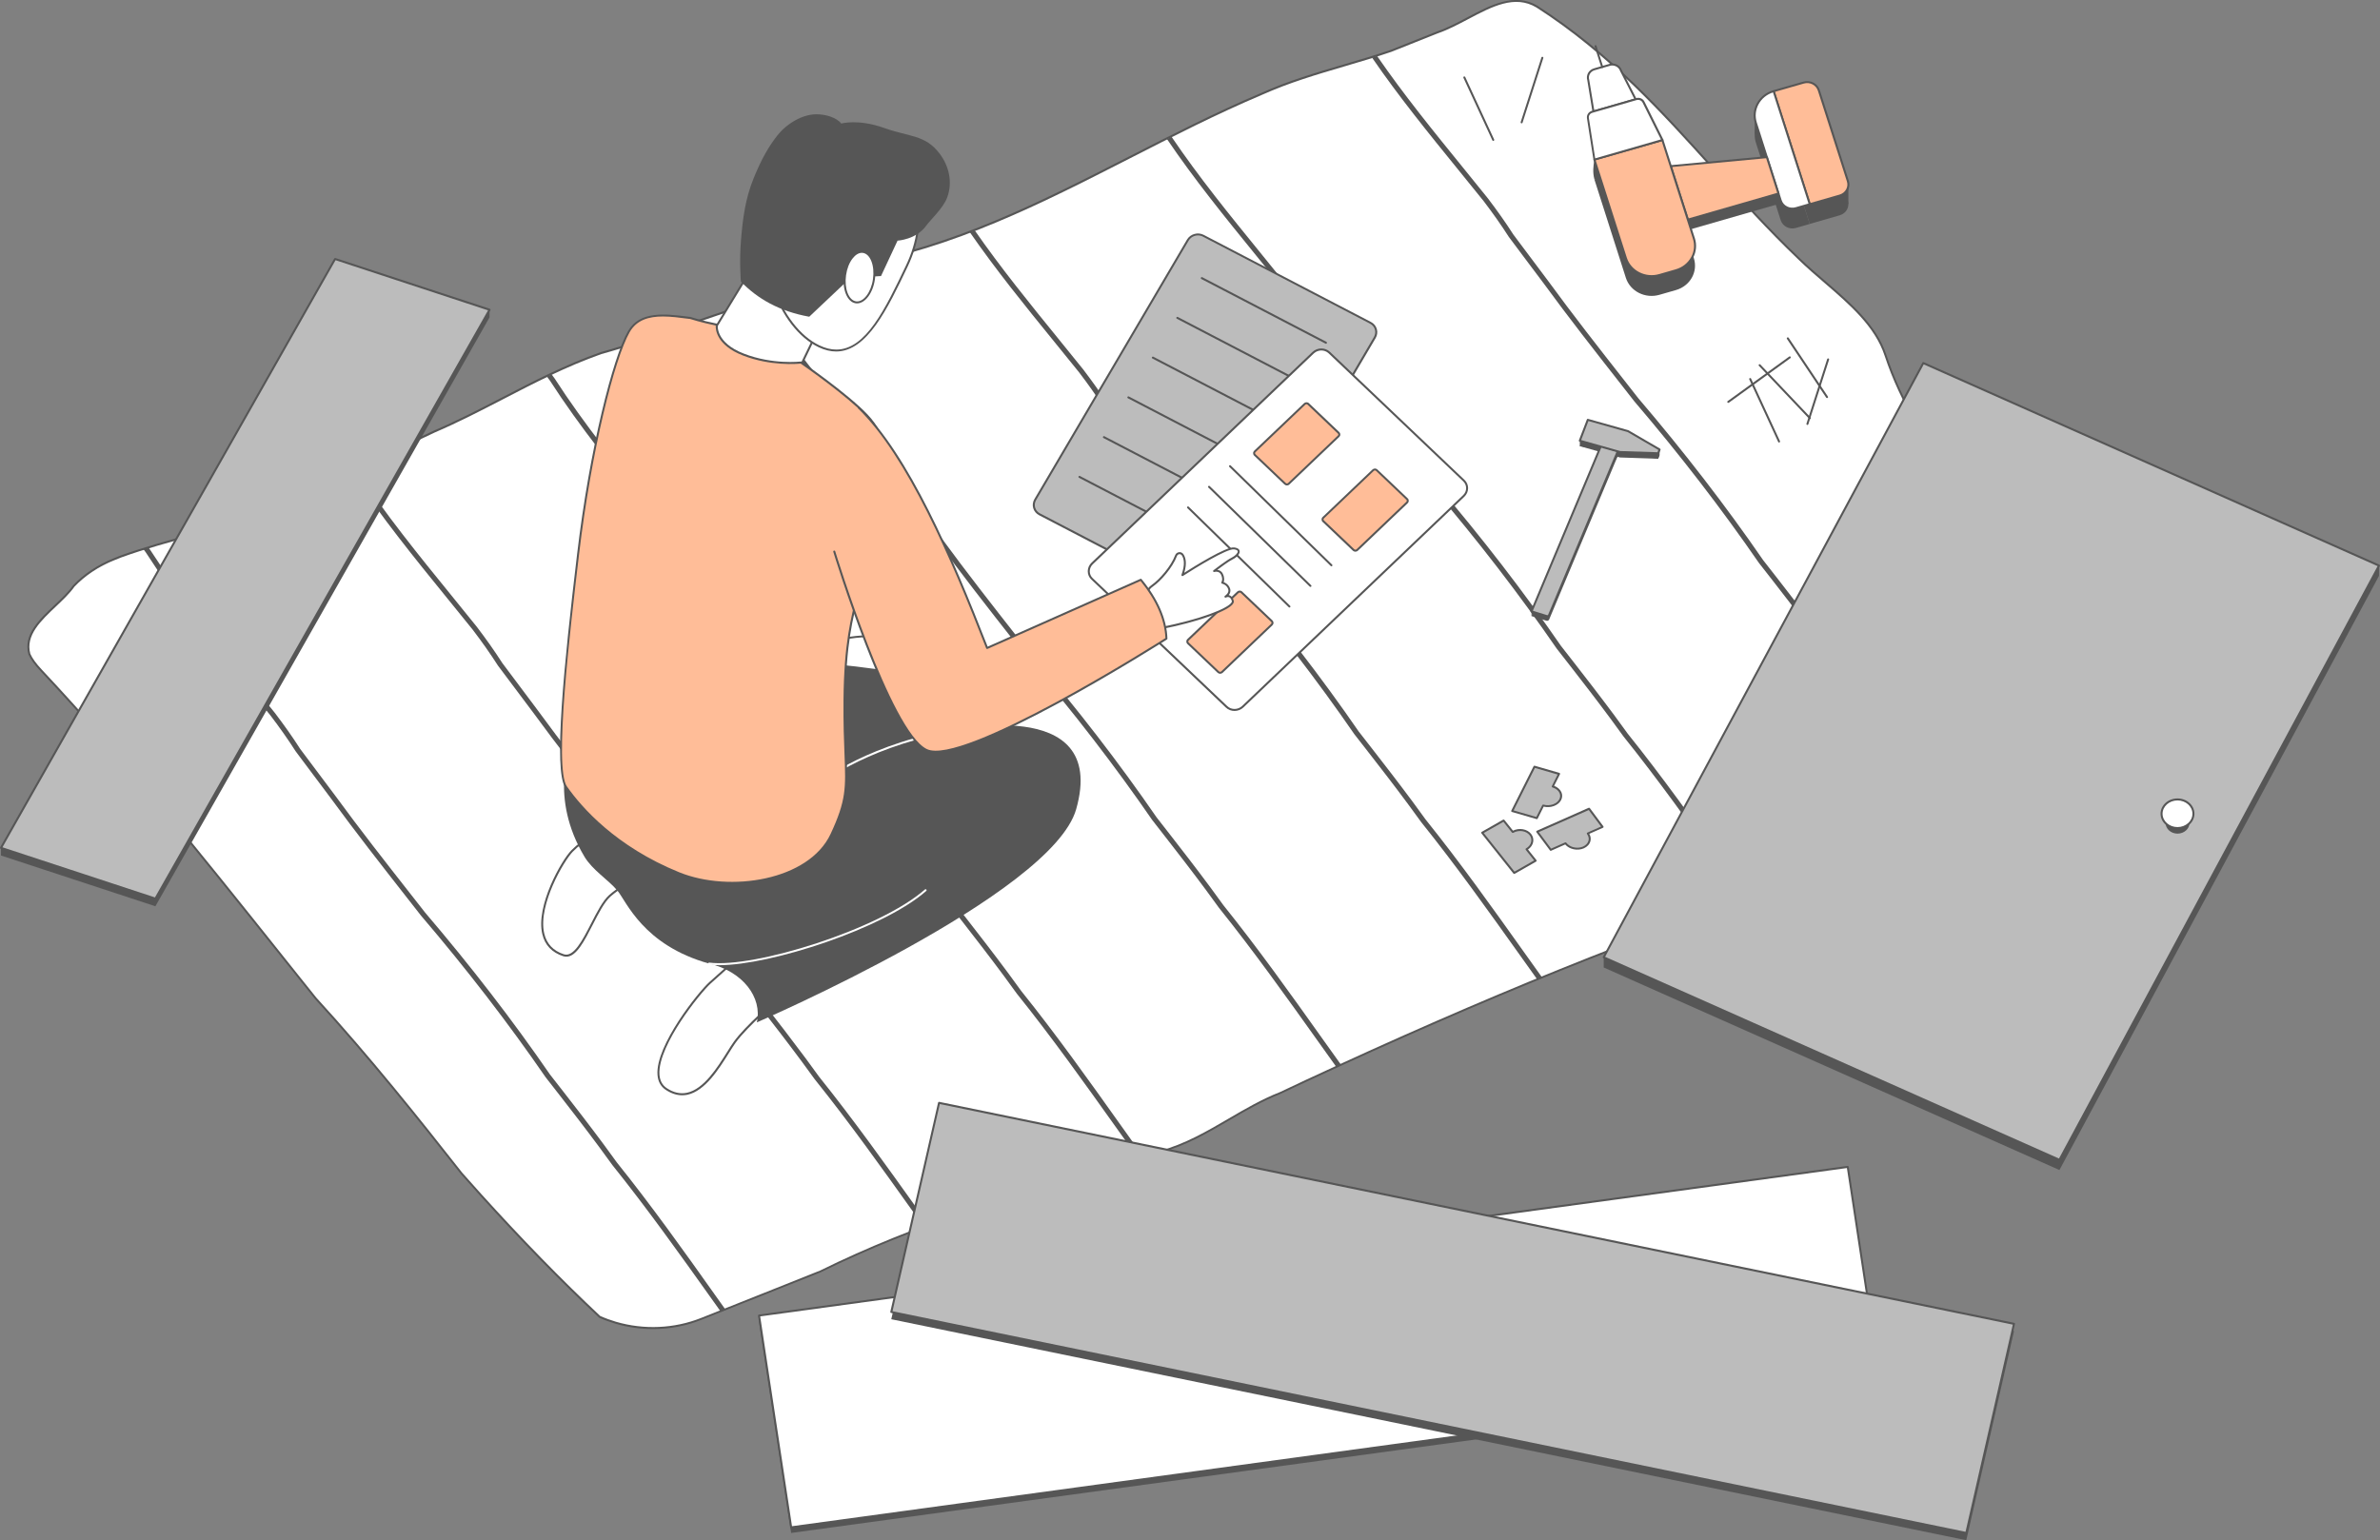 <svg width="258" height="167" viewBox="0 0 258 167" fill="none" xmlns="http://www.w3.org/2000/svg">
<rect x="0" y="0" width="258" height="167" fill="#808080" stroke="none"/>
<g clip-path="url(#clip0_150_713)">
<path d="M4.462 72.678C14.364 83.216 23.295 94.573 32.296 105.838C32.937 106.643 33.583 107.448 34.228 108.249C39.885 114.425 45 120.813 50.029 127.218C50.709 127.988 51.394 128.754 52.082 129.52C56.214 134.099 60.494 138.544 65.007 142.785C65.566 143.036 66.142 143.248 66.736 143.422C69.703 144.292 73.034 144.201 76.048 143.002C76.048 143.002 79.643 141.569 85.712 139.154C86.721 138.752 87.804 138.323 88.939 137.865C100.69 132.061 112.909 128.737 125.696 124.907C130.525 123.63 134.22 120.306 138.785 118.519C139.695 118.086 140.613 117.653 141.536 117.225C159.057 109.071 176.396 101.844 194.904 95.672C195.528 95.425 196.143 95.183 196.749 94.941C212.498 88.67 223.301 84.368 223.301 84.368C227.728 82.606 230.296 78.966 230.487 75.162C230.526 74.4 230.47 73.635 230.314 72.873C229.976 71.76 229.976 70.739 229.123 69.718C228.469 68.926 227.814 68.138 227.156 67.359C218.324 58.734 208.379 50.554 204.399 38.544C202.978 34.199 198.43 31.39 195.021 28.066C185.362 18.869 178.54 8.392 166.606 0.727C163.198 -1.316 159.503 2.259 155.834 3.51C155.02 3.834 154.08 4.207 153.032 4.626C152.33 4.903 151.581 5.202 150.788 5.522C146.149 7.115 141.319 8.136 136.776 10.183C121.715 16.571 108.928 25.768 92.43 28.75C91.529 29.092 90.624 29.434 89.718 29.776C85.192 31.481 80.635 33.164 75.966 34.714C72.271 35.991 68.862 37.267 65.168 38.293C58.631 40.591 53.234 44.17 47.049 46.819C46.113 47.26 45.156 47.711 44.203 48.165C40.392 49.987 36.584 51.887 32.773 53.878C26.804 56.942 19.7 57.968 13.129 60.339C12.64 60.534 12.384 60.638 12.384 60.638C11.501 60.988 10.686 61.417 9.954 61.906C9.222 62.395 8.568 62.945 7.996 63.542C6.346 65.888 2.37 67.93 3.18 70.917C3.409 71.423 3.834 72.011 4.462 72.678Z" fill="white"/>
<path d="M70.794 144.105C69.421 144.105 68.044 143.911 66.71 143.521C66.112 143.344 65.523 143.132 64.964 142.881C64.951 142.876 64.942 142.868 64.934 142.859C60.697 138.882 56.47 134.541 52 129.59C51.311 128.828 50.627 128.058 49.947 127.287C45.36 121.453 39.984 114.697 34.145 108.323C33.496 107.513 32.855 106.708 32.209 105.903L30.031 103.177C21.892 92.98 13.476 82.438 4.375 72.752C3.743 72.081 3.31 71.475 3.08 70.951C2.504 68.826 4.228 67.195 5.9 65.615C6.671 64.888 7.399 64.2 7.91 63.473C8.503 62.849 9.17 62.291 9.898 61.806C10.647 61.304 11.475 60.876 12.345 60.525L13.09 60.227C15.65 59.305 18.318 58.578 20.9 57.872C24.924 56.777 29.082 55.644 32.725 53.77C36.45 51.818 40.296 49.896 44.156 48.052C45.108 47.598 46.061 47.148 47.001 46.706C49.583 45.603 52.065 44.313 54.469 43.067C57.834 41.323 61.317 39.518 65.133 38.176C68.018 37.376 70.699 36.436 73.532 35.437C74.32 35.16 75.117 34.878 75.931 34.597C80.765 32.991 85.395 31.273 89.679 29.659C90.585 29.317 91.486 28.975 92.391 28.633C103.471 26.629 112.666 21.934 122.404 16.961C127.012 14.607 131.781 12.17 136.732 10.071C139.634 8.764 142.701 7.864 145.664 6.989C147.34 6.496 149.077 5.985 150.753 5.41L155.795 3.402C156.882 3.029 157.987 2.45 159.052 1.883C161.59 0.541 164.215 -0.844 166.663 0.623C174.52 5.669 180.276 12.057 185.842 18.233C188.766 21.475 191.785 24.825 195.094 27.98C195.982 28.845 196.966 29.689 197.914 30.507C200.63 32.844 203.441 35.264 204.498 38.501C207.924 48.84 215.868 56.414 223.552 63.737C224.765 64.892 226.017 66.087 227.23 67.268C227.892 68.056 228.546 68.844 229.2 69.636C229.837 70.402 230.01 71.155 230.188 71.951C230.253 72.237 230.318 72.531 230.409 72.83C230.569 73.6 230.626 74.379 230.591 75.154C230.387 79.192 227.606 82.753 223.336 84.454L196.784 95.027C196.177 95.27 195.562 95.512 194.939 95.759C177.955 101.42 161.001 108.266 141.575 117.307C140.652 117.736 139.734 118.168 138.824 118.601C136.862 119.372 135.039 120.436 133.271 121.466C130.919 122.843 128.485 124.262 125.717 124.994C124.245 125.435 122.772 125.872 121.312 126.305C110.029 129.655 99.369 132.814 88.982 137.943C87.838 138.401 86.756 138.834 85.746 139.237L76.083 143.084C74.411 143.768 72.605 144.105 70.794 144.105ZM65.072 142.69C65.618 142.933 66.19 143.14 66.77 143.313C69.815 144.205 73.094 144.058 76.009 142.898L85.673 139.05C86.682 138.648 87.765 138.22 88.9 137.761C99.295 132.628 109.959 129.46 121.256 126.11C122.72 125.677 124.188 125.24 125.665 124.799C128.407 124.072 130.828 122.661 133.167 121.293C134.939 120.259 136.775 119.186 138.742 118.415C139.643 117.982 140.566 117.554 141.488 117.121C160.919 108.076 177.881 101.225 194.869 95.564C195.489 95.322 196.104 95.079 196.706 94.837L223.258 84.264C227.451 82.593 230.179 79.101 230.379 75.149C230.418 74.392 230.357 73.63 230.205 72.886C230.114 72.591 230.049 72.293 229.984 72.003C229.811 71.233 229.647 70.501 229.04 69.778C228.386 68.986 227.732 68.199 227.074 67.42C225.87 66.247 224.618 65.052 223.409 63.897C215.708 56.552 207.742 48.961 204.299 38.57C203.259 35.389 200.47 32.991 197.776 30.672C196.823 29.854 195.839 29.005 194.947 28.136C191.629 24.976 188.606 21.622 185.682 18.381C180.125 12.213 174.377 5.838 166.55 0.809C164.207 -0.593 161.755 0.701 159.156 2.077C158.082 2.644 156.969 3.233 155.873 3.609L150.831 5.618C149.142 6.197 147.405 6.708 145.729 7.202C142.77 8.071 139.717 8.972 136.823 10.274C131.877 12.373 127.112 14.806 122.508 17.16C112.757 22.141 103.549 26.846 92.456 28.85C91.572 29.187 90.667 29.529 89.762 29.871C85.478 31.485 80.843 33.203 76.005 34.809C75.195 35.09 74.398 35.367 73.61 35.649C70.772 36.648 68.087 37.592 65.202 38.388C61.408 39.726 57.934 41.526 54.573 43.266C52.169 44.512 49.678 45.802 47.092 46.91C46.161 47.351 45.204 47.797 44.251 48.256C40.392 50.099 36.55 52.021 32.824 53.969C29.164 55.851 24.993 56.985 20.956 58.084C18.379 58.786 15.715 59.513 13.164 60.434L12.423 60.729C11.561 61.071 10.751 61.495 10.015 61.988C9.3 62.464 8.646 63.01 8.074 63.611C7.559 64.343 6.792 65.07 6.047 65.775C4.423 67.311 2.747 68.9 3.284 70.882C3.496 71.371 3.92 71.955 4.531 72.605C13.636 82.299 22.056 92.846 30.195 103.043L32.37 105.769C33.011 106.574 33.656 107.379 34.301 108.18C40.14 114.555 45.52 121.315 50.103 127.149C50.778 127.915 51.463 128.681 52.151 129.443C56.626 134.389 60.845 138.722 65.072 142.69Z" fill="#565656"/>
<path d="M198.373 70.259C197.905 69.614 197.437 68.969 196.965 68.329C195.454 66.294 193.916 64.299 192.604 62.62C192.131 62.014 191.655 61.404 191.178 60.794L191.131 60.733C187.12 54.904 182.568 49 177.608 43.192L176.153 41.336C173.259 37.648 170.53 34.169 167.845 30.49L165.766 27.716C165.19 26.95 164.614 26.179 164.05 25.426C163.635 24.777 163.197 24.128 162.712 23.44C162.275 22.825 161.815 22.193 161.291 21.505C160.373 20.363 159.45 19.224 158.528 18.09C155.392 14.23 152.165 10.261 149.284 6.076C149.103 6.133 148.916 6.193 148.734 6.249C151.641 10.482 154.902 14.494 158.069 18.393C158.991 19.527 159.914 20.666 160.828 21.799C161.343 22.479 161.802 23.102 162.236 23.717C162.716 24.401 163.15 25.041 163.57 25.699C164.141 26.465 164.722 27.235 165.298 28.006L167.377 30.776C170.067 34.459 172.8 37.943 175.693 41.634L177.153 43.499C182.108 49.303 186.648 55.193 190.659 61.019L190.715 61.092C191.191 61.703 191.664 62.309 192.14 62.914C193.448 64.594 194.986 66.58 196.493 68.614C196.965 69.25 197.433 69.891 197.905 70.549C201.678 75.249 205.199 80.191 208.608 84.974C209.579 86.332 210.566 87.722 211.562 89.102C211.736 89.033 211.918 88.96 212.087 88.895C211.077 87.492 210.068 86.082 209.085 84.701C205.672 79.91 202.146 74.959 198.373 70.259Z" fill="#565656"/>
<path d="M176.452 79.551C175.984 78.906 175.516 78.261 175.044 77.621C173.536 75.587 171.994 73.596 170.682 71.912C170.271 71.384 169.855 70.852 169.439 70.319L169.209 70.025C165.198 64.195 160.646 58.292 155.686 52.484L154.231 50.628C151.342 46.944 148.613 43.461 145.928 39.782L144.022 37.237C143.389 36.393 142.753 35.545 142.133 34.718C141.717 34.069 141.28 33.42 140.795 32.732C140.357 32.117 139.898 31.485 139.374 30.797C138.456 29.655 137.533 28.516 136.611 27.383C133.336 23.358 129.966 19.212 126.995 14.823C126.83 14.905 126.666 14.988 126.501 15.074C129.485 19.48 132.868 23.643 136.156 27.686C137.078 28.819 138.001 29.958 138.915 31.091C139.43 31.771 139.89 32.394 140.323 33.009C140.804 33.688 141.237 34.333 141.657 34.991C142.289 35.835 142.922 36.683 143.558 37.527L145.464 40.068C148.154 43.755 150.887 47.239 153.776 50.926L155.236 52.791C160.191 58.595 164.731 64.486 168.742 70.311L168.98 70.618C169.396 71.15 169.807 71.678 170.223 72.211C171.531 73.89 173.073 75.881 174.576 77.91C175.048 78.547 175.516 79.187 175.988 79.845C179.761 84.545 183.282 89.488 186.687 94.266C187.492 95.4 188.315 96.551 189.143 97.702C189.325 97.637 189.502 97.576 189.684 97.511C188.835 96.33 187.995 95.148 187.163 93.989C183.75 89.202 180.224 84.251 176.452 79.551Z" fill="#565656"/>
<path d="M154.535 88.847C154.067 88.202 153.599 87.557 153.127 86.917C151.607 84.87 150.069 82.883 148.765 81.208C148.272 80.576 147.778 79.945 147.293 79.321C143.282 73.496 138.729 67.588 133.77 61.781L132.314 59.924C129.421 56.232 126.688 52.748 124.007 49.078L122.044 46.46C121.429 45.642 120.814 44.819 120.212 44.014C119.796 43.365 119.359 42.716 118.874 42.028C118.436 41.409 117.973 40.782 117.453 40.093C116.535 38.951 115.612 37.813 114.69 36.679C111.636 32.922 108.496 29.053 105.671 24.989C105.494 25.058 105.316 25.123 105.139 25.188C107.984 29.291 111.146 33.191 114.226 36.977C115.149 38.111 116.071 39.249 116.985 40.383C117.501 41.059 117.96 41.686 118.393 42.301C118.874 42.98 119.307 43.625 119.727 44.283C120.338 45.101 120.953 45.923 121.572 46.745L123.534 49.359C126.22 53.038 128.953 56.526 131.851 60.218L133.311 62.083C138.266 67.887 142.805 73.782 146.816 79.607C147.31 80.239 147.804 80.875 148.297 81.507C149.601 83.177 151.135 85.16 152.651 87.207C153.123 87.843 153.591 88.484 154.063 89.141C157.835 93.841 161.357 98.784 164.761 103.562C165.394 104.449 166.035 105.345 166.676 106.245C166.849 106.172 167.022 106.102 167.2 106.029C166.542 105.107 165.888 104.189 165.242 103.285C161.833 98.494 158.308 93.547 154.535 88.847Z" fill="#565656"/>
<path d="M132.613 98.139C132.145 97.494 131.677 96.849 131.205 96.209C129.693 94.17 128.151 92.18 126.843 90.5C126.354 89.868 125.86 89.237 125.371 88.613C121.36 82.784 116.807 76.88 111.848 71.072L110.392 69.216C107.499 65.528 104.77 62.044 102.084 58.37L100.179 55.825C99.546 54.981 98.909 54.133 98.29 53.306C97.879 52.657 97.441 52.008 96.952 51.32C96.519 50.705 96.055 50.074 95.531 49.385C94.613 48.243 93.69 47.105 92.767 45.971C89.263 41.664 85.655 37.215 82.532 32.485C82.355 32.55 82.177 32.611 81.995 32.675C85.135 37.445 88.774 41.933 92.304 46.274C93.227 47.407 94.149 48.546 95.063 49.68C95.579 50.359 96.038 50.987 96.471 51.597C96.952 52.281 97.385 52.926 97.805 53.579C98.437 54.423 99.07 55.271 99.707 56.115L101.612 58.656C104.298 62.334 107.031 65.823 109.929 69.514L111.389 71.38C116.344 77.183 120.883 83.074 124.898 88.903C125.392 89.535 125.886 90.167 126.375 90.799C127.684 92.478 129.221 94.465 130.729 96.499C131.201 97.135 131.668 97.775 132.141 98.433C135.913 103.133 139.435 108.076 142.844 112.858C143.519 113.806 144.204 114.767 144.897 115.732C145.066 115.654 145.235 115.576 145.408 115.498C144.706 114.52 144.009 113.542 143.324 112.581C139.916 107.79 136.39 102.843 132.613 98.139Z" fill="#565656"/>
<path d="M110.695 107.435C110.228 106.79 109.76 106.146 109.288 105.505C107.776 103.467 106.234 101.476 104.926 99.797C104.514 99.269 104.099 98.736 103.683 98.204L103.453 97.91C99.442 92.08 94.89 86.177 89.93 80.369L88.475 78.512C85.582 74.825 82.853 71.341 80.167 67.666L78.079 64.879C77.508 64.113 76.932 63.352 76.373 62.603C75.957 61.953 75.519 61.304 75.034 60.616C74.601 60.002 74.138 59.37 73.614 58.682C72.695 57.539 71.773 56.401 70.85 55.267C67.16 50.727 63.344 46.036 60.112 41.02C60.008 40.877 59.9 40.73 59.792 40.587C59.623 40.665 59.454 40.747 59.285 40.825C59.398 40.981 59.515 41.132 59.627 41.288C62.863 46.317 66.692 51.017 70.387 55.566C71.309 56.7 72.232 57.838 73.146 58.972C73.661 59.651 74.121 60.279 74.554 60.889C75.034 61.568 75.468 62.213 75.888 62.871C76.46 63.637 77.031 64.399 77.607 65.165L79.695 67.948C82.381 71.626 85.114 75.115 88.007 78.806L89.467 80.672C94.422 86.475 98.962 92.366 102.972 98.191L103.211 98.498C103.626 99.031 104.038 99.558 104.454 100.091C105.758 101.766 107.3 103.757 108.807 105.791C109.279 106.427 109.747 107.067 110.219 107.725C113.992 112.425 117.513 117.368 120.922 122.15C121.741 123.301 122.577 124.47 123.417 125.643C123.603 125.586 123.789 125.53 123.976 125.478C123.109 124.271 122.247 123.063 121.403 121.877C117.998 117.086 114.468 112.135 110.695 107.435Z" fill="#565656"/>
<path d="M88.778 116.727C88.311 116.082 87.843 115.438 87.371 114.797C85.859 112.763 84.321 110.768 83.009 109.089C82.537 108.483 82.06 107.872 81.584 107.262L81.536 107.202C77.525 101.372 72.973 95.469 68.013 89.661L66.558 87.804C63.669 84.117 60.935 80.637 58.25 76.958L56.253 74.292C55.651 73.487 55.045 72.682 54.456 71.895C54.04 71.246 53.602 70.596 53.117 69.908C52.68 69.294 52.221 68.662 51.697 67.974C50.778 66.831 49.856 65.693 48.933 64.559C45.398 60.214 41.756 55.726 38.62 50.948C38.455 51.03 38.291 51.117 38.126 51.199C41.275 55.994 44.931 60.499 48.478 64.862C49.401 65.996 50.323 67.134 51.237 68.268C51.753 68.947 52.212 69.571 52.645 70.185C53.126 70.869 53.559 71.51 53.979 72.167C54.581 72.972 55.183 73.777 55.79 74.582L57.786 77.244C60.476 80.927 63.21 84.411 66.103 88.103L67.563 89.968C72.518 95.772 77.057 101.662 81.068 107.487L81.124 107.561C81.601 108.171 82.073 108.777 82.55 109.383C83.858 111.062 85.395 113.049 86.903 115.083C87.375 115.719 87.843 116.359 88.315 117.017C92.088 121.717 95.609 126.66 99.018 131.442C99.403 131.987 99.797 132.533 100.192 133.087C100.369 133.022 100.547 132.952 100.724 132.888C100.313 132.312 99.901 131.736 99.499 131.169C96.077 126.378 92.551 121.432 88.778 116.727Z" fill="#565656"/>
<path d="M66.857 126.024C66.389 125.379 65.921 124.734 65.449 124.093C63.942 122.059 62.4 120.068 61.087 118.385C60.676 117.857 60.26 117.325 59.844 116.792L59.615 116.498C55.604 110.668 51.051 104.765 46.092 98.957L44.636 97.1C41.747 93.417 39.018 89.938 36.329 86.255L34.362 83.632C33.747 82.814 33.132 81.996 32.534 81.191C32.118 80.542 31.681 79.893 31.196 79.204C30.758 78.586 30.295 77.954 29.775 77.27C28.857 76.127 27.934 74.989 27.007 73.851C23.317 69.315 19.501 64.62 16.27 59.604C16.218 59.534 16.17 59.469 16.118 59.4C15.932 59.456 15.745 59.513 15.563 59.569C15.637 59.669 15.711 59.768 15.789 59.872C19.024 64.901 22.849 69.601 26.548 74.15C27.471 75.284 28.393 76.422 29.307 77.56C29.823 78.235 30.282 78.863 30.715 79.477C31.196 80.161 31.629 80.802 32.049 81.459C32.66 82.277 33.275 83.1 33.89 83.918L35.852 86.536C38.546 90.223 41.275 93.707 44.164 97.395L45.624 99.26C50.579 105.064 55.118 110.954 59.13 116.779L59.368 117.086C59.783 117.619 60.195 118.147 60.611 118.679C61.919 120.358 63.461 122.349 64.964 124.379C65.436 125.015 65.904 125.656 66.376 126.314C70.149 131.014 73.67 135.956 77.075 140.734C77.426 141.227 77.781 141.725 78.136 142.223C78.301 142.158 78.478 142.089 78.66 142.015C78.288 141.496 77.919 140.976 77.551 140.461C74.155 135.67 70.629 130.724 66.857 126.024Z" fill="#565656"/>
<path d="M102.575 79.334C102.575 79.334 98.026 79.849 96.056 81.204L102.575 79.334Z" fill="white"/>
<path d="M96.051 81.312C96.016 81.312 95.982 81.295 95.96 81.265C95.925 81.217 95.938 81.148 95.986 81.113C97.961 79.758 102.371 79.248 102.557 79.226C102.622 79.218 102.669 79.261 102.678 79.321C102.687 79.382 102.643 79.434 102.583 79.443C102.54 79.447 98.039 79.971 96.112 81.295C96.094 81.308 96.073 81.312 96.051 81.312Z" fill="#565656"/>
<path d="M130.815 65.204L112.692 55.765C112.099 55.458 111.891 54.743 112.224 54.172L128.762 26.037C129.1 25.465 129.849 25.253 130.447 25.561L148.57 34.995C149.163 35.303 149.371 36.017 149.038 36.588L132.5 64.724C132.162 65.299 131.409 65.511 130.815 65.204Z" fill="#BCBCBC"/>
<path d="M131.395 65.455C131.179 65.455 130.962 65.407 130.763 65.303L112.64 55.864C112.324 55.7 112.099 55.427 112.003 55.094C111.908 54.765 111.956 54.419 112.129 54.12L128.667 25.985C129.03 25.366 129.853 25.132 130.494 25.47L148.617 34.909C148.934 35.073 149.159 35.346 149.254 35.679C149.349 36.008 149.302 36.354 149.128 36.653L132.591 64.788C132.34 65.208 131.872 65.455 131.395 65.455ZM129.862 25.526C129.459 25.526 129.065 25.729 128.857 26.088L112.32 54.224C112.172 54.475 112.138 54.761 112.211 55.029C112.289 55.302 112.48 55.531 112.74 55.665L130.863 65.104C131.404 65.386 132.097 65.191 132.4 64.672L148.938 36.536C149.085 36.285 149.12 35.999 149.046 35.731C148.968 35.458 148.778 35.229 148.518 35.095L130.395 25.656C130.226 25.565 130.044 25.526 129.862 25.526Z" fill="#565656"/>
<path d="M130.282 30.157L143.74 37.164L130.282 30.157Z" fill="white"/>
<path d="M143.74 37.272C143.723 37.272 143.706 37.267 143.688 37.259L130.231 30.252C130.179 30.226 130.157 30.161 130.183 30.105C130.213 30.053 130.278 30.031 130.33 30.057L143.788 37.064C143.84 37.09 143.862 37.155 143.836 37.211C143.814 37.25 143.779 37.272 143.74 37.272Z" fill="#565656"/>
<path d="M127.627 34.467L141.085 41.474L127.627 34.467Z" fill="white"/>
<path d="M141.085 41.582C141.068 41.582 141.05 41.578 141.033 41.569L127.575 34.562C127.523 34.536 127.502 34.472 127.528 34.415C127.558 34.363 127.623 34.342 127.675 34.368L141.133 41.374C141.185 41.401 141.206 41.465 141.18 41.522C141.163 41.561 141.124 41.582 141.085 41.582Z" fill="#565656"/>
<path d="M124.976 38.778L138.433 45.785L124.976 38.778Z" fill="white"/>
<path d="M138.434 45.893C138.416 45.893 138.399 45.889 138.382 45.88L124.924 38.873C124.872 38.847 124.85 38.782 124.876 38.726C124.902 38.674 124.972 38.652 125.024 38.678L138.481 45.685C138.533 45.711 138.555 45.776 138.529 45.832C138.512 45.871 138.473 45.893 138.434 45.893Z" fill="#565656"/>
<path d="M122.325 43.089L135.783 50.095L122.325 43.089Z" fill="white"/>
<path d="M135.778 50.203C135.761 50.203 135.744 50.199 135.727 50.191L122.269 43.184C122.217 43.158 122.195 43.093 122.221 43.036C122.251 42.985 122.316 42.963 122.368 42.989L135.826 49.996C135.878 50.022 135.9 50.087 135.874 50.143C135.856 50.182 135.817 50.203 135.778 50.203Z" fill="#565656"/>
<path d="M119.67 47.399L133.128 54.406L119.67 47.399Z" fill="white"/>
<path d="M133.128 54.514C133.111 54.514 133.093 54.51 133.076 54.501L119.618 47.494C119.566 47.468 119.545 47.403 119.571 47.347C119.601 47.295 119.666 47.273 119.718 47.3L133.176 54.306C133.228 54.332 133.249 54.397 133.223 54.453C133.206 54.492 133.167 54.514 133.128 54.514Z" fill="#565656"/>
<path d="M117.019 51.71L130.476 58.716L117.019 51.71Z" fill="white"/>
<path d="M130.477 58.825C130.459 58.825 130.442 58.82 130.425 58.812L116.967 51.805C116.915 51.779 116.893 51.714 116.919 51.658C116.945 51.606 117.015 51.584 117.066 51.61L130.524 58.617C130.576 58.643 130.598 58.708 130.572 58.764C130.55 58.803 130.516 58.825 130.477 58.825Z" fill="#565656"/>
<path d="M132.972 76.642L118.379 62.754C117.903 62.3 117.907 61.556 118.396 61.092L119.995 59.569L142.349 38.245C142.835 37.782 143.619 37.774 144.095 38.228L146.586 40.596L158.688 52.112C159.164 52.566 159.16 53.311 158.67 53.774L134.717 76.625C134.228 77.093 133.448 77.097 132.972 76.642Z" fill="white"/>
<path d="M133.826 77.088C133.488 77.088 133.15 76.967 132.894 76.725L118.302 62.837C118.05 62.599 117.916 62.282 117.916 61.941C117.916 61.59 118.059 61.266 118.319 61.014L142.272 38.163C142.8 37.661 143.649 37.653 144.169 38.146L158.762 52.034C159.013 52.272 159.147 52.588 159.147 52.93C159.147 53.276 159.004 53.605 158.744 53.856L134.791 76.707C134.523 76.958 134.176 77.088 133.826 77.088ZM133.046 76.565C133.479 76.98 134.198 76.971 134.644 76.547L158.597 53.696C158.814 53.488 158.935 53.216 158.935 52.93C158.935 52.649 158.822 52.389 158.615 52.19L144.022 38.306C143.584 37.891 142.87 37.899 142.423 38.323L118.47 61.175C118.254 61.382 118.133 61.655 118.133 61.945C118.133 62.226 118.245 62.486 118.453 62.685L133.046 76.565Z" fill="#565656"/>
<path d="M139.314 52.45L136.026 49.321C135.918 49.217 135.922 49.052 136.031 48.944L136.39 48.602L141.428 43.798C141.536 43.694 141.714 43.69 141.822 43.794L142.381 44.326L145.105 46.923C145.213 47.027 145.209 47.191 145.101 47.3L139.704 52.445C139.595 52.553 139.422 52.553 139.314 52.45Z" fill="#FFBD98"/>
<path d="M139.509 52.636C139.413 52.636 139.314 52.601 139.24 52.532L135.952 49.403C135.879 49.334 135.84 49.238 135.84 49.139C135.84 49.039 135.883 48.944 135.957 48.87L141.354 43.725C141.505 43.582 141.748 43.578 141.895 43.72L145.183 46.849C145.256 46.919 145.295 47.014 145.295 47.109C145.295 47.213 145.252 47.308 145.179 47.377L139.781 52.523C139.708 52.597 139.604 52.636 139.509 52.636ZM141.627 43.828C141.583 43.828 141.536 43.846 141.501 43.88L136.104 49.026C136.074 49.057 136.052 49.096 136.052 49.139C136.052 49.178 136.069 49.217 136.1 49.247L139.387 52.376C139.452 52.437 139.565 52.437 139.63 52.372L145.027 47.226C145.057 47.196 145.079 47.157 145.079 47.113C145.079 47.074 145.062 47.035 145.031 47.01L141.744 43.88C141.713 43.846 141.67 43.828 141.627 43.828Z" fill="#565656"/>
<path d="M146.734 59.634L143.446 56.505C143.338 56.401 143.342 56.236 143.451 56.128L143.81 55.786L148.848 50.982C148.956 50.879 149.133 50.874 149.242 50.978L149.801 51.51L152.525 54.107C152.633 54.211 152.629 54.376 152.521 54.484L147.124 59.63C147.02 59.738 146.842 59.738 146.734 59.634Z" fill="#FFBD98"/>
<path d="M146.929 59.82C146.833 59.82 146.734 59.785 146.66 59.716L143.372 56.587C143.299 56.518 143.26 56.423 143.26 56.323C143.26 56.224 143.303 56.124 143.377 56.055L148.774 50.909C148.925 50.766 149.168 50.762 149.315 50.904L152.603 54.034C152.676 54.103 152.715 54.198 152.715 54.298C152.715 54.397 152.672 54.497 152.598 54.566L147.201 59.712C147.128 59.781 147.028 59.82 146.929 59.82ZM146.812 59.556C146.877 59.621 146.989 59.617 147.054 59.552L152.451 54.406C152.481 54.376 152.499 54.337 152.499 54.293C152.499 54.254 152.481 54.215 152.451 54.185L149.164 51.056C149.099 50.995 148.986 50.995 148.921 51.06L143.524 56.206C143.494 56.236 143.472 56.275 143.472 56.319C143.472 56.358 143.489 56.397 143.52 56.423L146.812 59.556Z" fill="#565656"/>
<path d="M132.076 72.873L128.788 69.744C128.68 69.64 128.684 69.475 128.792 69.367L129.152 69.025L134.189 64.222C134.298 64.118 134.475 64.113 134.584 64.217L135.142 64.749L137.867 67.346C137.975 67.45 137.971 67.615 137.863 67.723L132.465 72.869C132.357 72.972 132.184 72.972 132.076 72.873Z" fill="#FFBD98"/>
<path d="M132.266 73.055C132.171 73.055 132.071 73.02 131.998 72.951L128.71 69.822C128.637 69.752 128.598 69.657 128.598 69.558C128.598 69.458 128.641 69.359 128.715 69.29L134.112 64.144C134.263 64.001 134.506 63.996 134.653 64.139L137.941 67.268C138.014 67.338 138.053 67.433 138.053 67.532C138.053 67.632 138.01 67.731 137.936 67.801L132.544 72.947C132.466 73.02 132.366 73.055 132.266 73.055ZM134.389 64.252C134.346 64.252 134.298 64.269 134.263 64.304L128.866 69.45C128.836 69.48 128.814 69.519 128.814 69.562C128.814 69.601 128.832 69.64 128.862 69.666L132.149 72.795C132.214 72.86 132.327 72.856 132.392 72.791L137.789 67.645C137.819 67.615 137.841 67.576 137.841 67.532C137.841 67.493 137.824 67.454 137.793 67.428L134.506 64.299C134.475 64.265 134.432 64.252 134.389 64.252Z" fill="#565656"/>
<path d="M133.336 50.55L144.329 61.296L133.336 50.55Z" fill="white"/>
<path d="M144.329 61.4C144.303 61.4 144.273 61.391 144.255 61.369L133.262 50.623C133.219 50.58 133.219 50.515 133.262 50.472C133.305 50.428 133.375 50.428 133.414 50.472L144.407 61.218C144.45 61.261 144.45 61.326 144.407 61.369C144.385 61.391 144.359 61.4 144.329 61.4Z" fill="#565656"/>
<path d="M131.058 52.783L142.051 63.529L131.058 52.783Z" fill="white"/>
<path d="M142.055 63.637C142.029 63.637 141.999 63.629 141.982 63.607L130.989 52.861C130.945 52.818 130.945 52.753 130.989 52.709C131.032 52.666 131.101 52.666 131.14 52.709L142.133 63.456C142.177 63.499 142.177 63.564 142.133 63.607C142.112 63.624 142.081 63.637 142.055 63.637Z" fill="#565656"/>
<path d="M128.784 55.016L139.777 65.762L128.784 55.016Z" fill="white"/>
<path d="M139.777 65.87C139.751 65.87 139.721 65.862 139.704 65.84L128.71 55.094C128.667 55.051 128.667 54.986 128.71 54.943C128.754 54.899 128.819 54.899 128.862 54.943L139.855 65.689C139.898 65.732 139.898 65.797 139.855 65.84C139.833 65.862 139.803 65.87 139.777 65.87Z" fill="#565656"/>
<path d="M203.779 150.095L85.764 166.212L82.281 143.253L200.301 127.136L203.779 150.095Z" fill="#565656"/>
<path d="M203.779 149.481L85.764 165.602L82.281 142.638L200.301 126.521L203.779 149.481Z" fill="white"/>
<path d="M85.764 165.71C85.712 165.71 85.664 165.671 85.656 165.619L82.173 142.66C82.169 142.63 82.177 142.604 82.195 142.578C82.212 142.556 82.238 142.539 82.268 142.534L200.284 126.417C200.344 126.409 200.396 126.452 200.405 126.508L203.887 149.468C203.892 149.498 203.883 149.524 203.866 149.55C203.848 149.572 203.822 149.589 203.792 149.593L85.777 165.71C85.772 165.71 85.768 165.71 85.764 165.71ZM82.407 142.733L85.855 165.481L203.658 149.394L200.21 126.647L82.407 142.733Z" fill="#565656"/>
<path d="M213.152 167L96.618 143.041L101.794 120.367L218.324 144.326L213.152 167Z" fill="#565656"/>
<path d="M213.152 166.212L96.618 142.253L101.794 119.579L218.324 143.543L213.152 166.212Z" fill="#BCBCBC"/>
<path d="M213.148 166.32C213.139 166.32 213.135 166.32 213.126 166.316L96.596 142.357C96.566 142.353 96.544 142.335 96.527 142.309C96.51 142.283 96.505 142.253 96.514 142.227L101.69 119.553C101.703 119.497 101.755 119.458 101.816 119.471L218.345 143.43C218.376 143.435 218.397 143.452 218.415 143.478C218.432 143.504 218.436 143.534 218.428 143.56L213.252 166.234C213.243 166.286 213.2 166.32 213.148 166.32ZM96.752 142.171L213.07 166.087L218.194 143.625L101.876 119.709L96.752 142.171Z" fill="#565656"/>
<path d="M256.996 62.04L208.492 40.479L174.377 103.921L173.849 103.796V104.903L223.249 126.863L257.892 62.438V61.326L256.996 62.04Z" fill="#565656"/>
<path d="M223.249 125.751L173.849 103.796L208.492 39.366L257.892 61.326L223.249 125.751Z" fill="#BCBCBC"/>
<path d="M223.249 125.859C223.236 125.859 223.219 125.855 223.206 125.85L173.805 103.891C173.779 103.878 173.758 103.856 173.749 103.826C173.74 103.796 173.74 103.765 173.758 103.739L208.396 39.314C208.422 39.263 208.483 39.245 208.535 39.267L257.935 61.227C257.961 61.239 257.983 61.261 257.992 61.291C258 61.322 258 61.352 257.983 61.378L223.344 125.803C223.327 125.842 223.288 125.859 223.249 125.859ZM174 103.744L223.201 125.617L257.74 61.382L208.539 39.509L174 103.744Z" fill="#565656"/>
<path d="M237.352 89.219C237.352 89.864 236.767 90.388 236.052 90.388C235.333 90.388 234.753 89.864 234.753 89.219C234.753 88.574 235.338 88.051 236.052 88.051C236.767 88.051 237.352 88.574 237.352 89.219Z" fill="#565656"/>
<path d="M236.049 89.786C237.003 89.786 237.777 89.091 237.777 88.232C237.777 87.374 237.003 86.679 236.049 86.679C235.094 86.679 234.32 87.374 234.32 88.232C234.32 89.091 235.094 89.786 236.049 89.786Z" fill="white"/>
<path d="M236.048 89.894C235.035 89.894 234.212 89.15 234.212 88.233C234.212 87.315 235.035 86.571 236.048 86.571C237.062 86.571 237.885 87.315 237.885 88.233C237.885 89.15 237.062 89.894 236.048 89.894ZM236.048 86.787C235.156 86.787 234.428 87.436 234.428 88.233C234.428 89.029 235.156 89.678 236.048 89.678C236.941 89.678 237.668 89.029 237.668 88.233C237.668 87.436 236.945 86.787 236.048 86.787Z" fill="#565656"/>
<path d="M53.065 34.415L16.845 98.264L0.108 92.76L36.328 28.915L53.065 34.415Z" fill="#565656"/>
<path d="M53.065 34.415V33.584L51.895 34.753L53.065 34.415Z" fill="#565656"/>
<path d="M0.108 92.759V91.928L1.72 91.747L1.105 92.759H0.108Z" fill="#565656"/>
<path d="M53.065 33.584L16.845 97.433L0.108 91.928L36.328 28.079L53.065 33.584Z" fill="#BCBCBC"/>
<path d="M16.845 97.542C16.832 97.542 16.824 97.542 16.811 97.537L0.074 92.032C0.044 92.024 0.018 91.998 0.005 91.968C-0.008 91.937 -0.004 91.903 0.013 91.877L36.233 28.027C36.259 27.984 36.315 27.962 36.363 27.98L53.1 33.48C53.13 33.489 53.156 33.515 53.169 33.545C53.182 33.576 53.178 33.61 53.16 33.636L16.941 97.486C16.923 97.52 16.884 97.542 16.845 97.542ZM0.269 91.868L16.798 97.304L52.905 33.649L36.376 28.213L0.269 91.868Z" fill="#565656"/>
<path d="M197.165 11.928L200.313 21.778C200.526 22.44 200.132 23.145 199.43 23.345L196.181 24.279L192.266 12.023L195.514 11.088C196.216 10.889 196.952 11.265 197.165 11.928Z" fill="#565656"/>
<path d="M200.371 19.965V22.141L199.431 21.207L200.371 19.965Z" fill="#565656"/>
<path d="M192.266 12.027L196.182 24.284L194.683 24.717C193.982 24.92 193.245 24.544 193.033 23.877L190.339 15.451C189.875 14.001 190.742 12.469 192.266 12.027Z" fill="#565656"/>
<path d="M190.217 14.559V12.408L191.308 13.036L190.217 14.559Z" fill="#565656"/>
<path d="M181.112 19.146L182.966 24.95L192.794 22.12L191.534 18.173L181.112 19.146Z" fill="#565656"/>
<path d="M192.794 22.12L193.128 20.895H192.404L192.794 22.12Z" fill="#565656"/>
<path d="M180.207 17.325L183.62 28.001C184.088 29.464 183.218 31.009 181.676 31.451L179.882 31.966C178.34 32.407 176.716 31.585 176.248 30.122L172.835 19.445L180.207 17.325Z" fill="#565656"/>
<path d="M172.84 17.303C172.718 17.991 172.636 18.688 172.84 19.445L174.031 19.385L172.84 17.303Z" fill="#565656"/>
<path d="M197.165 9.785L200.314 19.636C200.527 20.298 200.133 21.003 199.431 21.202L196.182 22.137L192.267 9.881L195.515 8.946C196.217 8.747 196.953 9.123 197.165 9.785Z" fill="#FFBD98"/>
<path d="M196.186 22.25C196.139 22.25 196.1 22.219 196.082 22.176L192.167 9.919C192.158 9.893 192.162 9.863 192.175 9.837C192.188 9.811 192.214 9.794 192.24 9.785L195.489 8.85C196.247 8.634 197.044 9.041 197.273 9.759L200.422 19.61C200.531 19.951 200.496 20.311 200.327 20.627C200.15 20.96 199.842 21.207 199.465 21.315L196.217 22.245C196.204 22.245 196.195 22.25 196.186 22.25ZM192.405 9.958L196.256 22.007L199.4 21.103C199.721 21.012 199.981 20.804 200.132 20.523C200.275 20.259 200.301 19.956 200.21 19.674L197.061 9.824C196.866 9.214 196.186 8.872 195.545 9.058L192.405 9.958Z" fill="#565656"/>
<path d="M192.266 9.885L196.182 22.142L194.683 22.574C193.982 22.778 193.245 22.401 193.033 21.735L190.339 13.308C189.875 11.858 190.742 10.326 192.266 9.885Z" fill="white"/>
<path d="M194.302 22.734C193.687 22.734 193.119 22.354 192.929 21.769L190.234 13.343C190.009 12.633 190.078 11.88 190.429 11.222C190.802 10.521 191.443 10.01 192.236 9.785C192.292 9.768 192.352 9.803 192.37 9.855L196.285 22.111C196.294 22.137 196.29 22.168 196.277 22.193C196.264 22.219 196.238 22.237 196.212 22.245L194.713 22.678C194.579 22.717 194.44 22.734 194.302 22.734ZM192.197 10.019C191.508 10.244 190.953 10.703 190.624 11.322C190.299 11.928 190.234 12.624 190.442 13.278L193.136 21.704C193.331 22.31 194.011 22.657 194.653 22.47L196.047 22.068L192.197 10.019Z" fill="#565656"/>
<path d="M181.112 18.013L182.966 23.816L192.794 20.986L191.534 17.039L181.112 18.013Z" fill="#FFBD98"/>
<path d="M182.971 23.924C182.923 23.924 182.884 23.894 182.867 23.851L181.013 18.047C181.004 18.017 181.009 17.982 181.026 17.956C181.043 17.93 181.074 17.913 181.108 17.909L191.526 16.935C191.573 16.931 191.625 16.961 191.638 17.009L192.899 20.956C192.907 20.982 192.903 21.012 192.89 21.038C192.877 21.064 192.851 21.081 192.825 21.09L183.001 23.92C182.988 23.924 182.98 23.924 182.971 23.924ZM181.26 18.108L183.04 23.682L192.656 20.912L191.456 17.156L181.26 18.108Z" fill="#565656"/>
<path d="M180.208 15.182L183.621 25.859C184.089 27.322 183.218 28.867 181.676 29.308L179.883 29.823C178.341 30.265 176.717 29.442 176.249 27.98L172.836 17.303L180.208 15.182Z" fill="#FFBD98"/>
<path d="M179.043 30.053C177.747 30.053 176.543 29.252 176.149 28.014L172.736 17.337C172.727 17.311 172.732 17.281 172.745 17.255C172.758 17.229 172.784 17.212 172.81 17.203L180.182 15.083C180.242 15.065 180.299 15.1 180.316 15.152L183.729 25.829C183.959 26.543 183.885 27.305 183.53 27.967C183.153 28.672 182.508 29.187 181.711 29.417L179.918 29.932C179.623 30.009 179.328 30.053 179.043 30.053ZM172.974 17.376L176.353 27.945C176.803 29.352 178.371 30.144 179.853 29.72L181.646 29.204C182.386 28.992 182.984 28.516 183.335 27.863C183.664 27.248 183.729 26.552 183.517 25.894L180.138 15.321L172.974 17.376Z" fill="#565656"/>
<path d="M175.715 7.66L177.305 10.772L172.731 12.088L172.172 8.682C172.016 8.188 172.306 7.665 172.826 7.518L174.489 7.037C175.009 6.886 175.559 7.167 175.715 7.66Z" fill="white"/>
<path d="M172.731 12.192C172.71 12.192 172.692 12.187 172.675 12.174C172.649 12.157 172.632 12.131 172.627 12.101L172.068 8.695C171.991 8.452 172.017 8.175 172.142 7.933C172.276 7.678 172.51 7.492 172.801 7.409L174.464 6.929C175.036 6.764 175.642 7.072 175.82 7.613L177.405 10.716C177.418 10.746 177.422 10.781 177.409 10.807C177.396 10.837 177.37 10.859 177.34 10.867L172.766 12.183C172.753 12.192 172.74 12.192 172.731 12.192ZM174.776 7.102C174.689 7.102 174.607 7.115 174.52 7.137L172.857 7.617C172.627 7.682 172.441 7.833 172.333 8.037C172.233 8.227 172.211 8.444 172.276 8.647L172.822 11.949L177.154 10.703L175.625 7.708C175.62 7.704 175.62 7.699 175.616 7.691C175.499 7.336 175.153 7.102 174.776 7.102Z" fill="#565656"/>
<path d="M178.163 11.075L180.207 15.182L172.835 17.303L172.133 12.81C172.085 12.508 172.28 12.217 172.588 12.127L177.383 10.746C177.695 10.655 178.024 10.798 178.163 11.075Z" fill="white"/>
<path d="M172.84 17.411C172.818 17.411 172.801 17.407 172.783 17.394C172.757 17.376 172.74 17.35 172.736 17.32L172.034 12.823C171.978 12.469 172.207 12.122 172.567 12.018L177.362 10.638C177.725 10.534 178.107 10.694 178.267 11.023L180.311 15.13C180.324 15.161 180.329 15.191 180.311 15.221C180.298 15.251 180.272 15.273 180.242 15.282L172.87 17.402C172.857 17.411 172.848 17.411 172.84 17.411ZM177.569 10.828C177.518 10.828 177.466 10.837 177.414 10.85L172.619 12.23C172.359 12.304 172.198 12.542 172.237 12.793L172.922 17.169L180.051 15.117L178.063 11.127C177.977 10.941 177.777 10.828 177.569 10.828Z" fill="#565656"/>
<path d="M173.688 7.266L172.965 4.999L173.688 7.266Z" fill="white"/>
<path d="M173.689 7.375C173.641 7.375 173.602 7.344 173.585 7.301L172.861 5.033C172.844 4.977 172.874 4.916 172.931 4.899C172.987 4.882 173.048 4.912 173.065 4.968L173.788 7.236C173.806 7.292 173.775 7.353 173.719 7.37C173.71 7.375 173.697 7.375 173.689 7.375Z" fill="#565656"/>
<path d="M195.93 45.966L198.182 38.964L195.93 45.966Z" fill="white"/>
<path d="M195.93 46.075C195.917 46.075 195.908 46.075 195.895 46.07C195.839 46.053 195.809 45.992 195.826 45.936L198.074 38.934C198.092 38.877 198.152 38.847 198.208 38.864C198.265 38.882 198.295 38.942 198.278 38.998L196.03 46.001C196.021 46.044 195.978 46.075 195.93 46.075Z" fill="#565656"/>
<path d="M198.057 43.054L193.804 36.688L198.057 43.054Z" fill="white"/>
<path d="M198.057 43.162C198.023 43.162 197.988 43.145 197.966 43.114L193.713 36.748C193.678 36.7 193.691 36.631 193.743 36.597C193.791 36.562 193.86 36.575 193.895 36.627L198.148 42.993C198.183 43.041 198.17 43.11 198.118 43.145C198.1 43.158 198.079 43.162 198.057 43.162Z" fill="#565656"/>
<path d="M187.35 43.573L194.016 38.748L187.35 43.573Z" fill="white"/>
<path d="M187.35 43.681C187.315 43.681 187.285 43.664 187.263 43.638C187.228 43.59 187.237 43.521 187.289 43.487L193.955 38.661C194.003 38.626 194.072 38.635 194.107 38.687C194.141 38.735 194.133 38.804 194.081 38.839L187.415 43.664C187.393 43.677 187.371 43.681 187.35 43.681Z" fill="#565656"/>
<path d="M196.195 45.335L190.75 39.596L196.195 45.335Z" fill="white"/>
<path d="M196.195 45.443C196.165 45.443 196.139 45.43 196.117 45.408L190.672 39.669C190.633 39.626 190.633 39.557 190.677 39.518C190.72 39.479 190.789 39.479 190.828 39.522L196.273 45.261C196.312 45.304 196.312 45.374 196.269 45.413C196.251 45.434 196.225 45.443 196.195 45.443Z" fill="#565656"/>
<path d="M192.86 47.875L189.724 41.098L192.86 47.875Z" fill="white"/>
<path d="M192.86 47.983C192.821 47.983 192.782 47.962 192.76 47.918L189.628 41.141C189.602 41.085 189.628 41.024 189.68 40.998C189.732 40.972 189.797 40.998 189.823 41.05L192.955 47.828C192.981 47.884 192.955 47.944 192.903 47.97C192.89 47.979 192.873 47.983 192.86 47.983Z" fill="#565656"/>
<path d="M164.951 13.265L167.199 6.262L164.951 13.265Z" fill="white"/>
<path d="M164.952 13.373C164.939 13.373 164.93 13.373 164.917 13.369C164.861 13.352 164.83 13.291 164.848 13.235L167.096 6.232C167.113 6.176 167.174 6.146 167.23 6.163C167.286 6.18 167.317 6.241 167.299 6.297L165.051 13.3C165.043 13.347 164.999 13.373 164.952 13.373Z" fill="#565656"/>
<path d="M161.877 15.174L158.745 8.396L161.877 15.174Z" fill="white"/>
<path d="M161.877 15.282C161.838 15.282 161.799 15.26 161.777 15.217L158.641 8.439C158.615 8.383 158.641 8.323 158.693 8.297C158.745 8.271 158.81 8.297 158.836 8.348L161.972 15.126C161.998 15.182 161.972 15.243 161.92 15.269C161.911 15.277 161.894 15.282 161.877 15.282Z" fill="#565656"/>
<path d="M166.468 93.322L165.48 92.08C166.121 91.712 166.308 90.998 165.892 90.479C165.48 89.959 164.627 89.838 163.986 90.202L162.998 88.96L160.677 90.284L164.146 94.642L166.468 93.322Z" fill="#BCBCBC"/>
<path d="M164.147 94.755C164.116 94.755 164.082 94.742 164.06 94.716L160.591 90.358C160.569 90.332 160.565 90.301 160.569 90.271C160.573 90.241 160.595 90.215 160.621 90.197L162.943 88.873C162.99 88.847 163.046 88.856 163.081 88.899L164.012 90.067C164.684 89.73 165.55 89.877 165.975 90.414C166.178 90.669 166.26 90.985 166.2 91.297C166.139 91.613 165.936 91.907 165.641 92.11L166.555 93.257C166.577 93.283 166.581 93.313 166.577 93.344C166.572 93.374 166.551 93.4 166.525 93.417L164.203 94.742C164.186 94.75 164.168 94.755 164.147 94.755ZM160.842 90.323L164.177 94.508L166.308 93.292L165.398 92.149C165.377 92.123 165.372 92.093 165.377 92.063C165.381 92.032 165.403 92.006 165.429 91.989C165.732 91.816 165.936 91.552 165.992 91.258C166.04 91.007 165.975 90.756 165.81 90.548C165.429 90.072 164.636 89.959 164.043 90.301C163.995 90.327 163.939 90.314 163.904 90.275L162.973 89.107L160.842 90.323Z" fill="#565656"/>
<path d="M168.11 92.145L169.708 91.435C170.111 91.981 170.982 92.18 171.653 91.885C172.32 91.591 172.532 90.907 172.13 90.366L173.728 89.656L172.26 87.687L166.642 90.176L168.11 92.145Z" fill="#BCBCBC"/>
<path d="M168.11 92.253C168.075 92.253 168.045 92.236 168.023 92.21L166.555 90.241C166.533 90.215 166.529 90.18 166.537 90.15C166.546 90.12 166.568 90.094 166.598 90.076L172.216 87.588C172.264 87.566 172.316 87.583 172.346 87.622L173.81 89.591C173.832 89.617 173.836 89.652 173.827 89.682C173.819 89.713 173.797 89.739 173.767 89.752L172.285 90.409C172.433 90.66 172.476 90.938 172.407 91.201C172.32 91.535 172.06 91.82 171.692 91.981C171.007 92.283 170.124 92.093 169.673 91.565L168.149 92.24C168.14 92.249 168.127 92.253 168.11 92.253ZM166.81 90.223L168.144 92.015L169.665 91.34C169.712 91.318 169.764 91.336 169.795 91.375C170.171 91.877 170.981 92.063 171.605 91.79C171.913 91.656 172.125 91.422 172.199 91.154C172.264 90.912 172.207 90.656 172.038 90.435C172.017 90.409 172.012 90.375 172.021 90.344C172.03 90.314 172.051 90.288 172.082 90.275L173.559 89.622L172.225 87.83L166.81 90.223Z" fill="#565656"/>
<path d="M166.598 88.709L167.283 87.341C168.019 87.553 168.851 87.267 169.136 86.696C169.422 86.125 169.058 85.489 168.318 85.277L169.002 83.909L166.33 83.134L163.917 87.938L166.598 88.709Z" fill="#BCBCBC"/>
<path d="M166.598 88.817C166.589 88.817 166.576 88.817 166.567 88.812L163.895 88.038C163.865 88.029 163.839 88.007 163.826 87.977C163.813 87.947 163.813 87.912 163.83 87.886L166.243 83.082C166.264 83.035 166.321 83.013 166.368 83.026L169.041 83.801C169.071 83.809 169.097 83.831 169.11 83.861C169.123 83.892 169.123 83.926 169.106 83.952L168.473 85.207C168.842 85.346 169.127 85.593 169.262 85.9C169.379 86.172 169.37 86.471 169.236 86.739C168.937 87.332 168.101 87.644 167.338 87.462L166.693 88.752C166.676 88.795 166.637 88.817 166.598 88.817ZM164.081 87.869L166.541 88.583L167.187 87.298C167.209 87.25 167.265 87.228 167.312 87.241C168.006 87.441 168.777 87.177 169.041 86.648C169.149 86.432 169.158 86.207 169.062 85.991C168.941 85.709 168.66 85.489 168.291 85.38C168.261 85.372 168.235 85.35 168.222 85.32C168.209 85.29 168.209 85.255 168.226 85.229L168.855 83.978L166.394 83.264L164.081 87.869Z" fill="#565656"/>
<path d="M167.641 67.303L166.021 66.801L173.554 48.844L175.642 48.788L167.936 67.164C167.888 67.277 167.758 67.338 167.641 67.303Z" fill="#565656"/>
<path d="M179.748 49.74L175.611 49.602L171.258 48.377L172.124 46.109L176.477 47.338L179.903 49.334L179.748 49.74Z" fill="#565656"/>
<path d="M171.258 48.377V47.784L179.903 48.74V49.333L179.748 49.74L171.258 48.377Z" fill="#565656"/>
<path d="M175.382 48.905V49.411L166.021 66.801V66.29L175.382 48.905Z" fill="#565656"/>
<path d="M167.68 66.805L166.021 66.29L173.554 48.334L175.382 48.901L167.919 66.688C167.88 66.788 167.776 66.835 167.68 66.805Z" fill="#BCBCBC"/>
<path d="M167.737 66.922C167.706 66.922 167.676 66.918 167.646 66.909L165.987 66.394C165.957 66.385 165.935 66.364 165.922 66.338C165.909 66.312 165.909 66.277 165.922 66.251L173.454 48.295C173.476 48.243 173.532 48.217 173.584 48.234L175.416 48.801C175.447 48.81 175.468 48.831 175.481 48.857C175.494 48.883 175.494 48.918 175.481 48.944L168.018 66.732C167.971 66.853 167.858 66.922 167.737 66.922ZM166.169 66.221L167.715 66.701C167.758 66.714 167.806 66.693 167.823 66.649L175.239 48.97L173.615 48.468L166.169 66.221Z" fill="#565656"/>
<path d="M179.748 49.147L175.611 49.009L171.258 47.784L172.124 45.516L176.477 46.745L179.903 48.74L179.748 49.147Z" fill="#BCBCBC"/>
<path d="M179.748 49.256L175.607 49.117L171.228 47.888C171.198 47.879 171.176 47.858 171.159 47.832C171.146 47.806 171.141 47.771 171.154 47.745L172.021 45.482C172.038 45.43 172.094 45.399 172.151 45.417L176.504 46.642C176.512 46.646 176.521 46.646 176.53 46.65L179.96 48.645C180.008 48.671 180.025 48.728 180.008 48.775L179.852 49.182C179.835 49.23 179.796 49.256 179.748 49.256ZM171.401 47.711L175.642 48.905L179.674 49.035L179.77 48.784L176.434 46.845L172.19 45.651L171.401 47.711Z" fill="#565656"/>
<path d="M73.35 92.673C73.35 92.673 67.858 95.568 66.121 97.114C64.371 98.671 63.006 104.207 61.079 103.571C55.998 101.891 60.724 93.578 62.014 92.275C64.6 89.665 68.711 88.453 68.711 88.453L73.35 92.673Z" fill="white"/>
<path d="M61.395 103.731C61.282 103.731 61.165 103.713 61.044 103.675C59.831 103.276 59.073 102.476 58.791 101.299C58.051 98.217 60.87 93.275 61.936 92.197C64.513 89.596 68.637 88.358 68.68 88.345C68.715 88.332 68.754 88.345 68.784 88.371L73.419 92.595C73.445 92.617 73.458 92.656 73.453 92.69C73.449 92.725 73.427 92.755 73.397 92.773C73.341 92.803 67.896 95.681 66.189 97.2C65.514 97.802 64.877 99.044 64.262 100.247C63.348 102.03 62.482 103.731 61.395 103.731ZM68.684 88.57C68.178 88.73 64.461 89.955 62.092 92.349C61.654 92.79 60.688 94.218 59.913 96.014C59.276 97.486 58.605 99.585 59.004 101.247C59.268 102.346 59.978 103.09 61.113 103.467C62.187 103.822 63.145 101.952 64.071 100.143C64.695 98.922 65.341 97.663 66.046 97.036C67.641 95.616 72.284 93.119 73.159 92.651L68.684 88.57Z" fill="#565656"/>
<path d="M84.576 108.119C84.576 108.119 80.994 111.114 79.634 113.023C78.27 114.931 75.745 120.423 72.227 118.078C69.07 115.974 75.602 107.786 76.966 106.561C78.331 105.336 79.942 103.895 79.942 103.895L84.576 108.119Z" fill="white"/>
<path d="M73.947 118.757C73.354 118.757 72.756 118.558 72.167 118.169C71.626 117.809 71.327 117.26 71.275 116.537C71.045 113.352 75.715 107.544 76.893 106.483C78.257 105.258 79.873 103.817 79.873 103.817C79.916 103.778 79.977 103.783 80.016 103.817L84.65 108.041C84.672 108.063 84.685 108.093 84.685 108.124C84.685 108.154 84.672 108.184 84.646 108.206C84.611 108.236 81.06 111.214 79.721 113.088C79.513 113.382 79.279 113.754 79.007 114.187C77.924 115.918 76.438 118.285 74.515 118.701C74.329 118.74 74.138 118.757 73.947 118.757ZM79.942 104.042C79.613 104.337 78.231 105.574 77.036 106.643C76.455 107.167 74.991 108.903 73.752 110.802C72.652 112.49 71.37 114.853 71.487 116.52C71.535 117.173 71.803 117.667 72.284 117.987C73.012 118.471 73.748 118.636 74.467 118.484C76.299 118.091 77.755 115.767 78.82 114.07C79.093 113.633 79.327 113.256 79.544 112.958C80.774 111.235 83.832 108.604 84.412 108.115L79.942 104.042Z" fill="#565656"/>
<path d="M76.871 104.48C69.698 102.476 67.909 97.728 66.921 96.555C65.934 95.382 64.24 94.361 63.356 92.885C59.484 86.411 61.862 80.983 61.862 80.983L82.775 73.198C82.775 73.198 93.885 66.593 99.407 70.882C104.93 75.171 102.574 79.326 102.574 79.326C102.574 79.326 120.242 75.08 116.664 87.731C114.035 97.036 82.043 110.854 82.043 110.854C82.658 108.15 80.518 105.319 76.871 104.48Z" fill="#565656"/>
<path d="M90.463 69.389C93.404 68.96 94.469 68.675 96.475 69.675C98.481 70.674 100.352 73.392 95.137 72.678C89.926 71.964 89.259 72.107 89.259 72.107L90.463 69.389Z" fill="white"/>
<path d="M96.644 72.903C96.228 72.903 95.725 72.869 95.128 72.786C90.064 72.09 89.311 72.207 89.285 72.215C89.246 72.219 89.207 72.207 89.181 72.176C89.155 72.146 89.15 72.103 89.168 72.068L90.372 69.35C90.385 69.315 90.419 69.294 90.454 69.285C90.714 69.246 90.957 69.212 91.19 69.177C93.581 68.818 94.673 68.653 96.531 69.584C97.727 70.181 98.844 71.35 98.597 72.141C98.476 72.514 98.021 72.903 96.644 72.903ZM89.514 71.986C90.03 71.986 91.45 72.064 95.154 72.57C97.718 72.921 98.277 72.406 98.385 72.068C98.593 71.393 97.523 70.315 96.427 69.77C94.63 68.874 93.629 69.021 91.212 69.385C91 69.415 90.775 69.45 90.536 69.484L89.432 71.986C89.458 71.986 89.484 71.986 89.514 71.986Z" fill="#565656"/>
<path d="M88.397 85.35C88.366 85.35 88.336 85.337 88.314 85.311C88.275 85.264 88.28 85.199 88.327 85.16C88.34 85.151 89.597 84.104 91.966 82.857C94.149 81.706 97.761 80.144 102.552 79.231C102.613 79.218 102.669 79.257 102.678 79.317C102.691 79.378 102.652 79.434 102.591 79.443C93.478 81.187 88.514 85.285 88.466 85.329C88.449 85.342 88.423 85.35 88.397 85.35Z" fill="white"/>
<path d="M77.963 104.653C77.56 104.653 77.188 104.631 76.858 104.588C76.798 104.579 76.759 104.527 76.763 104.466C76.772 104.406 76.824 104.367 76.884 104.371C81.71 105.007 95.323 100.788 100.266 96.443C100.309 96.404 100.378 96.408 100.417 96.451C100.456 96.495 100.452 96.564 100.409 96.603C95.774 100.688 83.537 104.653 77.963 104.653Z" fill="white"/>
<path d="M76.195 37.791L85.079 43.218L90.017 32.983L81.242 29.494L76.195 37.791Z" fill="white"/>
<path d="M85.079 43.326C85.058 43.326 85.04 43.322 85.023 43.309L76.135 37.882C76.083 37.852 76.065 37.782 76.1 37.735L81.151 29.438C81.177 29.391 81.237 29.373 81.285 29.395L90.06 32.883C90.086 32.896 90.112 32.918 90.121 32.944C90.13 32.97 90.13 33.004 90.117 33.03L85.179 43.266C85.166 43.292 85.14 43.313 85.109 43.322C85.101 43.326 85.092 43.326 85.079 43.326ZM76.343 37.756L85.036 43.062L89.87 33.039L81.289 29.629L76.343 37.756Z" fill="#565656"/>
<path d="M84.078 21.96C81.371 27.634 84.49 35.502 88.782 37.549C93.075 39.596 95.591 34.536 98.299 28.863C101.006 23.189 99.225 18.311 94.959 16.217C88.977 13.274 86.785 16.286 84.078 21.96Z" fill="white"/>
<path d="M90.641 38.111C90.043 38.111 89.41 37.964 88.735 37.644C86.599 36.627 84.719 34.199 83.702 31.148C82.623 27.911 82.723 24.544 83.979 21.912C85.733 18.238 87.171 15.966 89.32 15.217C90.862 14.68 92.668 14.966 95.002 16.117C99.602 18.381 100.963 23.518 98.39 28.91C96.228 33.446 94.002 38.111 90.641 38.111ZM90.909 15.174C90.372 15.174 89.87 15.256 89.393 15.42C87.314 16.143 85.906 18.381 84.174 22.003C82.939 24.587 82.844 27.893 83.905 31.079C84.906 34.074 86.747 36.454 88.826 37.449C89.475 37.761 90.086 37.904 90.662 37.904C93.863 37.904 95.977 33.472 98.199 28.815C100.716 23.539 99.394 18.515 94.911 16.312C93.361 15.55 92.053 15.174 90.909 15.174Z" fill="#565656"/>
<path d="M87.725 34.342L92.191 30.122L95.505 29.932L97.298 26.093C97.298 26.093 99.338 25.98 100.408 24.465C100.832 23.864 102.24 22.583 102.669 21.436C103.323 19.696 102.821 17.935 101.872 16.675C100.3 14.589 98.619 14.866 95.817 13.867C93.014 12.867 91.195 13.395 91.195 13.395C91.195 13.395 90.649 12.568 88.865 12.404C86.963 12.231 85.105 13.585 84.221 14.745C83.333 15.901 82.575 17.164 81.683 19.367C80.791 21.57 80.522 23.691 80.332 25.959C80.128 28.404 80.314 30.533 80.314 30.533C82.133 32.398 84.459 33.749 87.725 34.342Z" fill="#565656"/>
<path d="M91.602 29.823C91.819 28.313 92.694 27.192 93.56 27.313C94.426 27.434 94.955 28.759 94.738 30.269C94.522 31.78 93.647 32.901 92.78 32.779C91.914 32.658 91.386 31.334 91.602 29.823Z" fill="white"/>
<path d="M92.91 32.896C92.863 32.896 92.815 32.892 92.767 32.888C91.845 32.758 91.273 31.377 91.498 29.811L91.607 29.828L91.498 29.811C91.607 29.062 91.871 28.382 92.252 27.893C92.646 27.387 93.114 27.145 93.573 27.209C94.032 27.274 94.418 27.638 94.652 28.235C94.881 28.811 94.951 29.538 94.842 30.287C94.634 31.771 93.785 32.896 92.91 32.896ZM93.43 27.413C93.088 27.413 92.733 27.625 92.425 28.023C92.066 28.482 91.814 29.127 91.715 29.841C91.511 31.291 91.996 32.559 92.802 32.676C93.595 32.788 94.431 31.706 94.634 30.256C94.734 29.547 94.673 28.854 94.457 28.313C94.249 27.794 93.924 27.478 93.547 27.422C93.504 27.417 93.465 27.413 93.43 27.413Z" fill="#565656"/>
<path d="M62.664 60.084C63.959 49.169 66.441 39.003 68.156 35.973C69.434 33.714 72.266 34.151 74.844 34.476C74.844 34.476 75.987 34.857 77.707 35.203C77.707 35.203 77.386 37.194 80.579 38.44C83.771 39.691 86.829 39.306 86.829 39.306C86.829 39.306 91.719 42.664 93.954 45.006C96.189 47.347 96.497 50.26 96.362 53.514C96.258 55.951 94.574 54.557 94.283 57.669C93.616 64.845 91.637 65.715 91.55 75.898C91.472 84.727 92.551 85.329 90.138 90.474C87.855 95.348 79.435 97.049 73.592 94.672C66.337 91.725 62.707 87.233 61.373 85.329C60.034 83.433 61.368 70.999 62.664 60.084Z" fill="#FFBD98"/>
<path d="M79.34 95.832C77.296 95.832 75.273 95.482 73.549 94.781C66.632 91.972 62.894 87.696 61.282 85.402C59.983 83.55 61.126 72.137 62.56 60.075L62.668 60.088L62.56 60.075C63.916 48.65 66.424 38.821 68.065 35.922C69.339 33.671 72.141 34.026 74.61 34.337L74.857 34.368C74.887 34.376 76.035 34.757 77.729 35.095C77.785 35.108 77.824 35.16 77.815 35.216C77.802 35.294 77.556 37.138 80.618 38.336C83.75 39.561 86.786 39.202 86.816 39.198C86.842 39.193 86.868 39.202 86.89 39.215C86.938 39.25 91.815 42.604 94.032 44.928C96.385 47.395 96.597 50.511 96.471 53.514C96.419 54.722 95.986 55.038 95.531 55.371C95.046 55.726 94.539 56.089 94.392 57.673C94.119 60.595 93.621 62.508 93.14 64.356C92.439 67.061 91.711 69.856 91.659 75.894C91.637 78.426 91.711 80.274 91.767 81.762C91.914 85.445 91.966 86.826 90.238 90.518C88.57 94.071 83.906 95.832 79.34 95.832ZM71.864 34.316C70.348 34.316 69.014 34.675 68.252 36.025C66.623 38.903 64.128 48.697 62.772 60.097C61.811 68.181 60.026 83.234 61.456 85.272C63.054 87.549 66.761 91.786 73.627 94.577C79.132 96.81 87.678 95.46 90.034 90.431C91.741 86.787 91.689 85.424 91.546 81.775C91.486 80.287 91.416 78.434 91.438 75.898C91.49 69.835 92.222 67.026 92.928 64.308C93.409 62.469 93.903 60.564 94.171 57.66C94.327 55.977 94.894 55.566 95.397 55.202C95.83 54.886 96.203 54.618 96.25 53.514C96.376 50.558 96.172 47.49 93.872 45.084C91.763 42.876 87.228 39.721 86.795 39.423C86.413 39.462 83.516 39.708 80.536 38.544C77.677 37.428 77.564 35.731 77.586 35.294C75.936 34.956 74.818 34.584 74.805 34.584L74.576 34.558C73.662 34.437 72.735 34.316 71.864 34.316Z" fill="#565656"/>
<path d="M125.787 68.121C130.538 67.199 133.83 65.836 133.635 65.161C133.41 64.36 132.838 64.706 132.838 64.706C132.838 64.706 133.419 64.36 133.232 63.845C133.033 63.291 132.492 63.191 132.492 63.191C132.492 63.191 132.734 62.845 132.453 62.265C132.197 61.742 131.599 61.928 131.599 61.928C131.599 61.928 132.998 60.837 133.575 60.56C134.151 60.283 134.722 59.586 133.769 59.465C132.812 59.348 128.173 62.365 128.173 62.365C128.606 61.196 128.446 60.525 128.191 60.153C128.009 59.885 127.601 59.946 127.489 60.244C127.047 61.413 125.839 62.867 124.894 63.525C124.08 64.092 124.548 64.624 124.548 64.624L125.787 68.121Z" fill="white"/>
<path d="M125.786 68.229C125.743 68.229 125.699 68.199 125.682 68.156L124.452 64.671C124.409 64.611 124.279 64.421 124.313 64.156C124.344 63.897 124.521 63.65 124.833 63.434C125.7 62.828 126.925 61.421 127.389 60.201C127.458 60.019 127.618 59.894 127.813 59.872C127.995 59.846 128.177 59.928 128.285 60.088C128.515 60.426 128.701 61.045 128.376 62.105C129.381 61.465 132.924 59.244 133.782 59.357C134.232 59.413 134.358 59.599 134.384 59.742C134.436 60.067 134.033 60.456 133.626 60.651C133.223 60.846 132.396 61.456 131.958 61.785C132.179 61.811 132.418 61.923 132.556 62.209C132.764 62.633 132.712 62.949 132.652 63.118C132.842 63.187 133.184 63.369 133.34 63.806C133.44 64.092 133.345 64.343 133.197 64.529C133.236 64.533 133.275 64.546 133.314 64.559C133.513 64.637 133.656 64.827 133.739 65.13C133.765 65.23 133.747 65.334 133.678 65.442C133.176 66.256 129.793 67.454 125.803 68.229C125.799 68.229 125.795 68.229 125.786 68.229ZM127.874 60.088C127.861 60.088 127.852 60.088 127.839 60.088C127.727 60.101 127.636 60.175 127.592 60.279C127.116 61.538 125.855 62.988 124.959 63.611C124.699 63.793 124.556 63.983 124.53 64.178C124.504 64.39 124.625 64.542 124.634 64.546C124.643 64.555 124.651 64.568 124.656 64.581L125.86 67.991C130.131 67.151 133.098 65.979 133.5 65.321C133.535 65.264 133.548 65.217 133.535 65.182C133.47 64.948 133.371 64.806 133.241 64.754C133.076 64.689 132.907 64.788 132.898 64.788C132.846 64.819 132.781 64.801 132.751 64.749C132.721 64.698 132.738 64.633 132.786 64.602C132.812 64.585 133.284 64.291 133.137 63.871C132.963 63.382 132.5 63.291 132.478 63.287C132.444 63.278 132.413 63.256 132.396 63.222C132.383 63.187 132.387 63.148 132.409 63.118C132.418 63.105 132.608 62.811 132.361 62.3C132.149 61.867 131.66 62.01 131.638 62.019C131.59 62.036 131.534 62.01 131.512 61.967C131.486 61.919 131.499 61.863 131.543 61.833C131.599 61.789 132.959 60.733 133.535 60.452C133.899 60.274 134.207 59.95 134.176 59.772C134.155 59.634 133.908 59.582 133.76 59.565C133.011 59.469 129.52 61.612 128.238 62.447C128.199 62.473 128.147 62.469 128.112 62.443C128.077 62.412 128.06 62.365 128.077 62.322C128.502 61.166 128.329 60.534 128.108 60.205C128.051 60.132 127.969 60.088 127.874 60.088Z" fill="#565656"/>
<path d="M93.087 44.205C98.671 49.654 103.479 61.205 107.004 70.259L123.668 62.858C125.431 65.005 126.375 67.13 126.444 69.242C126.444 69.242 104.436 83.281 100.412 81.308C96.388 79.335 90.436 59.807 90.436 59.807L93.087 44.205Z" fill="#FFBD98"/>
<path d="M101.426 81.602C100.988 81.602 100.638 81.537 100.365 81.403C98.671 80.572 96.466 76.686 93.816 69.856C91.845 64.784 90.35 59.889 90.333 59.837C90.316 59.781 90.346 59.721 90.407 59.703C90.467 59.686 90.523 59.716 90.541 59.777C90.602 59.971 96.527 79.282 100.46 81.213C104.289 83.095 125.136 69.947 126.336 69.186C126.25 67.173 125.344 65.087 123.638 62.992L107.052 70.358C107.026 70.371 106.996 70.371 106.966 70.358C106.94 70.345 106.918 70.324 106.905 70.298C103.037 60.361 98.359 49.502 93.014 44.283C92.971 44.24 92.971 44.175 93.014 44.132C93.058 44.088 93.122 44.088 93.166 44.132C98.524 49.359 103.197 60.188 107.065 70.116L123.625 62.763C123.672 62.741 123.72 62.754 123.75 62.793C125.539 64.97 126.479 67.138 126.553 69.242C126.553 69.281 126.535 69.315 126.501 69.337C126.444 69.372 120.926 72.886 114.988 76.115C108.265 79.763 103.717 81.602 101.426 81.602Z" fill="#565656"/>
</g>
<defs>
<clipPath id="clip0_150_713">
<rect width="258" height="167" fill="white"/>
</clipPath>
</defs>
</svg>
